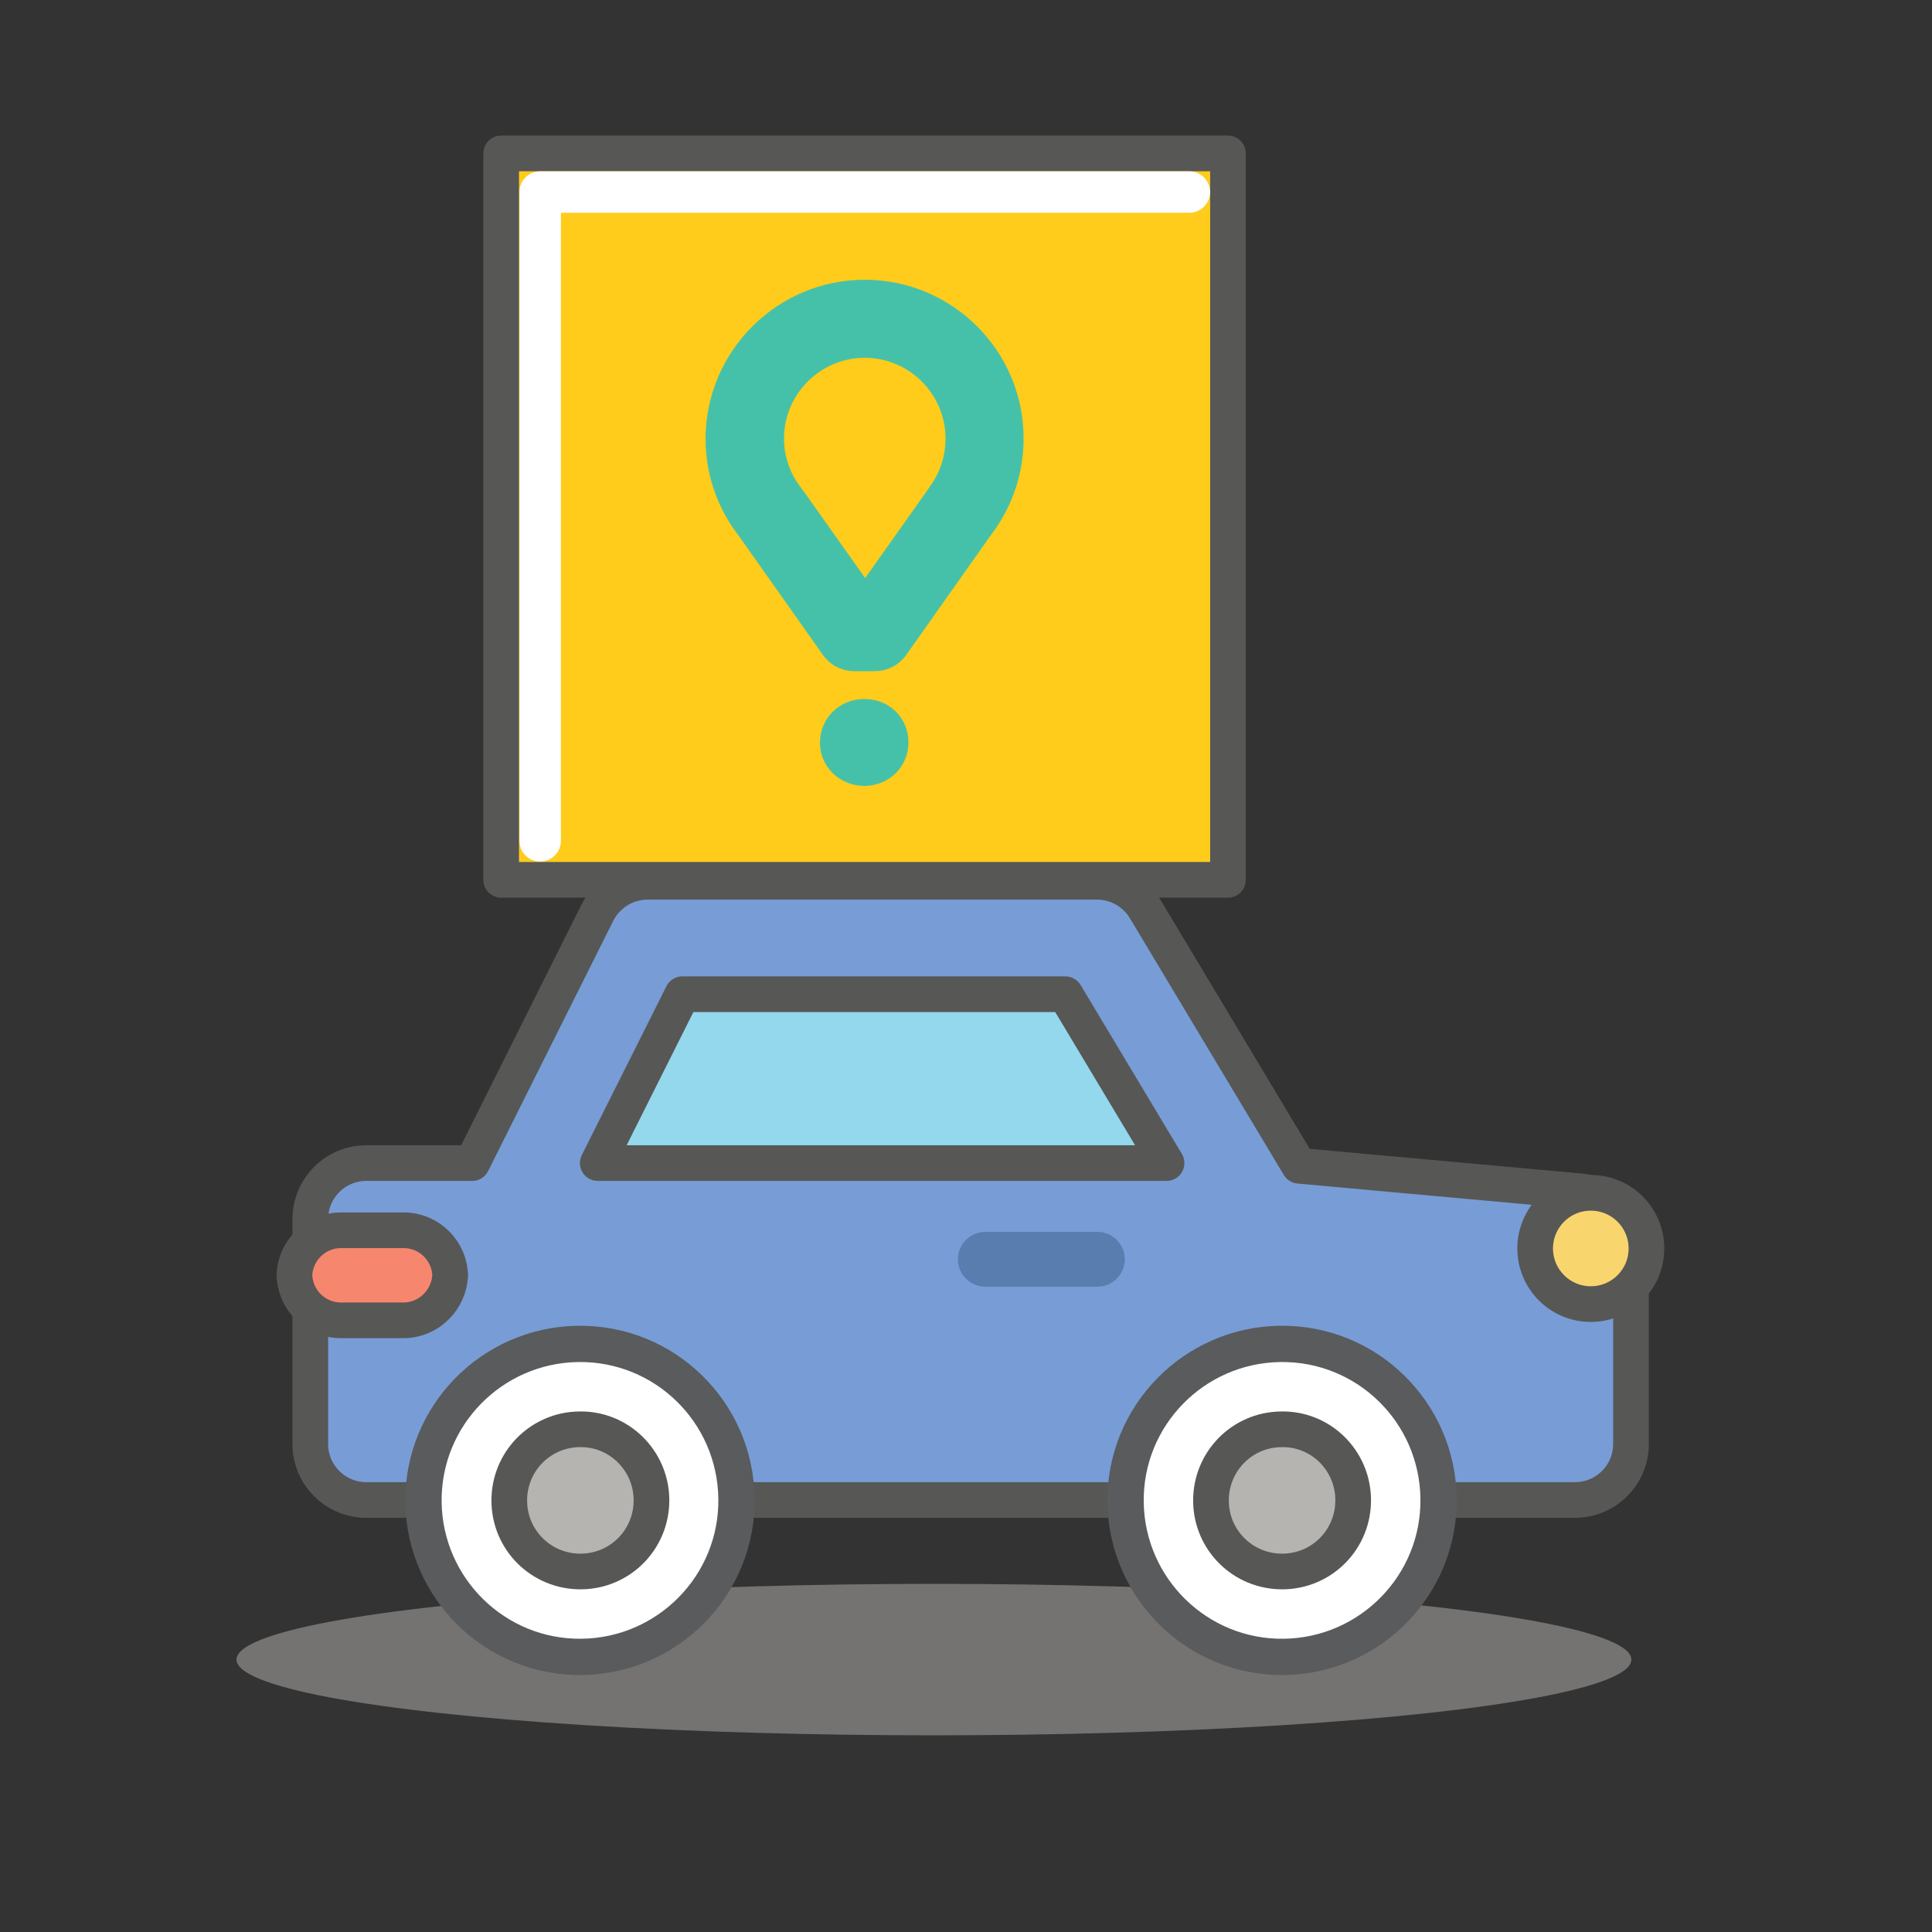 <svg version="1.1" id="Capa_1" xmlns="http://www.w3.org/2000/svg" x="0" y="0" viewBox="0 0 500 500" xml:space="preserve"><rect x="0" y="0" width="500" height="500" fill="#333333" stroke="none"/><style>.st5{fill:#46c1a9}.st6,.st7{stroke-miterlimit:10}.st6{stroke-linecap:round;stroke-linejoin:round;fill:#fff;stroke:#595b5c;stroke-width:9.388}.st7{fill:#b6b4b1;stroke:#575756;stroke-width:9.232}</style><ellipse cx="241.7" cy="429.5" rx="180.5" ry="19.6" opacity=".5" fill="#b6b4b1"/><path d="M408.9 308.3l-72.7-6.6-39.8-66.4c-2.6-4.4-7.4-7.1-12.5-7.1H167.6c-5.5 0-10.5 3.1-13 8L122.2 301H94.8c-8 0-14.5 6.5-14.5 14.5v58.2c0 8 6.5 14.5 14.5 14.5h312.8c8 0 14.5-6.5 14.5-14.5v-50.9c0-7.5-5.7-13.8-13.2-14.5z" fill="#789cd6" stroke="#575756" stroke-width="9.232" stroke-linecap="round" stroke-linejoin="round" stroke-miterlimit="10"/><path fill="#94d8ed" stroke="#575756" stroke-width="9.232" stroke-linecap="round" stroke-linejoin="round" stroke-miterlimit="10" d="M154.7 301l21.9-43.7h99.1l26.2 43.7z"/><path fill="#ffcc1b" stroke="#575756" stroke-width="9.229" stroke-linecap="round" stroke-linejoin="round" stroke-miterlimit="10" d="M129.7 39.7h188.1v188H129.7z"/><path fill="none" stroke="#fff" stroke-width="10.729" stroke-linecap="round" stroke-linejoin="round" stroke-miterlimit="10" d="M139.8 217.6V49.7h168"/><path class="st5" d="M223.8 72.4c-22.7 0-41.2 18.5-41.2 41.2 0 8.6 2.7 17 7.8 24l1.1 1.5 21.4 30.3s2.6 4.3 8.3 4.3H226.3c5.7 0 8.3-4.3 8.3-4.3l21.4-30.3 1.1-1.5c5.1-7.1 7.8-15.4 7.8-24 .1-22.7-18.4-41.2-41.1-41.2m17 53.3l-1.1 1.6-15.8 22.3-15.8-22.3-1.2-1.6c-2.6-3.6-4-7.8-4-12.2 0-11.5 9.4-20.9 20.9-20.9s20.9 9.4 20.9 20.9c0 4.5-1.4 8.7-3.9 12.2M212.2 192.2c0-6.2 4.9-11.3 11.5-11.3s11.4 5 11.4 11.2v.1c0 6.1-4.9 11.2-11.5 11.2-6.5-.1-11.4-5.1-11.4-11.2"/><path class="st6" d="M190.6 387.8c.3 22.4-17.7 40.7-40 41-22.4.3-40.7-17.7-41-40-.3-22.4 17.7-40.7 40-41 22.4-.3 40.7 17.6 41 40z"/><path class="st7" d="M168.6 388.1c.1 10.2-8 18.5-18.2 18.6-10.2.1-18.5-8-18.6-18.2-.1-10.2 8-18.5 18.2-18.6 10.1-.2 18.5 8 18.6 18.2z"/><path class="st6" d="M372.3 387.8c.3 22.4-17.7 40.7-40 41-22.4.3-40.7-17.7-41-40-.3-22.4 17.7-40.7 40-41 22.4-.3 40.7 17.6 41 40z"/><path class="st7" d="M350.2 388.1c.1 10.2-8 18.5-18.2 18.6-10.2.1-18.5-8-18.6-18.2-.1-10.2 8-18.5 18.2-18.6 10.2-.2 18.5 8 18.6 18.2z"/><path d="M104.4 341.7H88.2c-6.6 0-12-5.4-12-12v.7c0-6.6 5.4-12 12-12h16.3c6.6 0 12 5.4 12 12v-.7c-.1 6.6-5.5 12-12.1 12z" fill="#f7866f" stroke="#575756" stroke-width="9.232" stroke-linecap="round" stroke-linejoin="round" stroke-miterlimit="10"/><path d="M284 333h-29c-3.9 0-7.1-3.2-7.1-7.1 0-3.9 3.2-7.1 7.1-7.1h29c3.9 0 7.1 3.2 7.1 7.1 0 3.9-3.2 7.1-7.1 7.1z" fill="#5a7daf"/><circle cx="411.7" cy="323.1" r="14.4" fill="#f9d56e" stroke="#575756" stroke-width="9.232" stroke-linecap="round" stroke-linejoin="round" stroke-miterlimit="10"/></svg>
